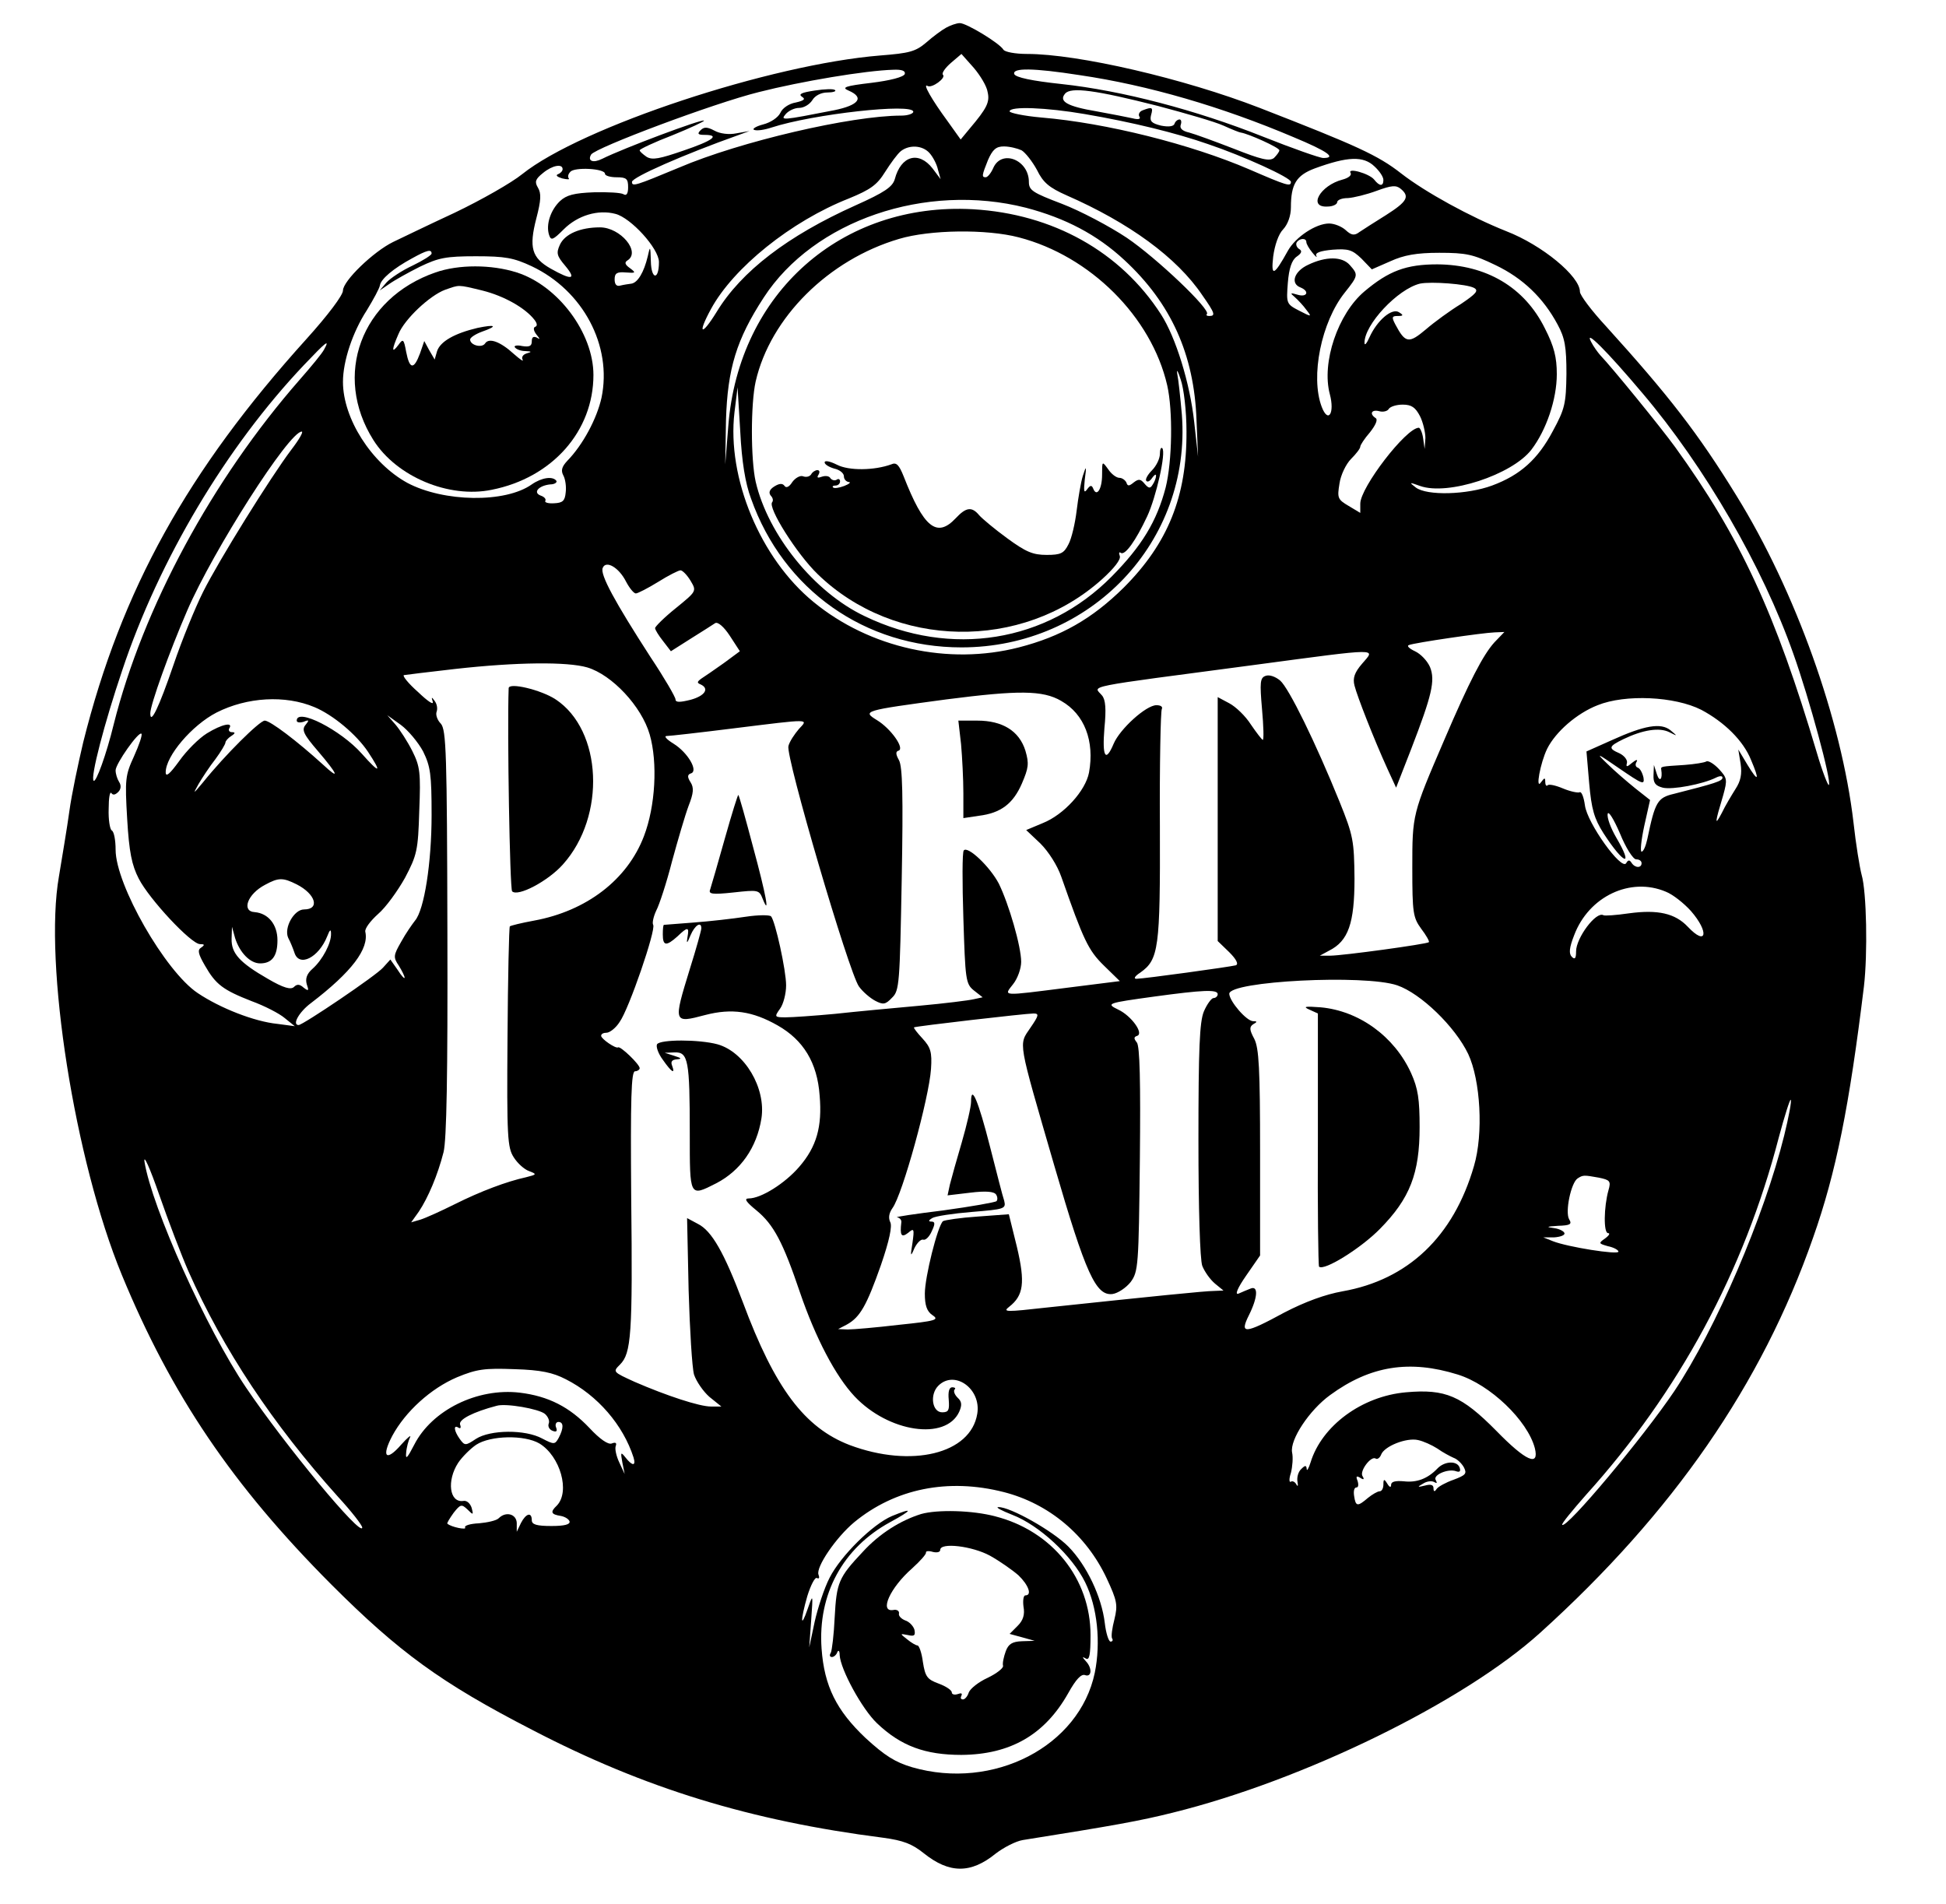 <?xml version="1.0" standalone="no"?>
<!DOCTYPE svg PUBLIC "-//W3C//DTD SVG 20010904//EN"
 "http://www.w3.org/TR/2001/REC-SVG-20010904/DTD/svg10.dtd">
<svg version="1.0" xmlns="http://www.w3.org/2000/svg"
 width="505pt" height="494pt" viewBox="0 0 505 494"
 preserveAspectRatio="xMidYMid meet">
<g transform="translate(0,494) scale(0.1,-0.1)"
fill="#000000" stroke="none">
<path d="M2455 4868 c-11 -6 -34 -23 -51 -38 -28 -24 -44 -28 -120 -34 -284
-23 -775 -185 -929 -308 -27 -22 -106 -67 -175 -100 -69 -32 -141 -67 -160
-76 -51 -25 -130 -101 -130 -126 0 -12 -39 -64 -95 -126 -308 -341 -480 -650
-579 -1046 -13 -55 -30 -135 -36 -179 -6 -44 -19 -120 -27 -169 -40 -226 41
-738 163 -1034 129 -313 288 -547 543 -803 176 -176 285 -256 522 -378 292
-152 567 -236 911 -280 52 -7 75 -16 105 -40 66 -53 122 -54 187 -1 21 16 52
32 70 35 239 38 305 50 389 71 340 84 755 287 954 467 344 311 575 644 708
1025 60 170 94 341 132 652 10 85 7 246 -6 290 -5 19 -15 80 -21 135 -31 267
-151 602 -304 849 -99 161 -175 259 -338 439 -38 41 -68 81 -68 90 0 40 -98
121 -191 157 -93 37 -210 101 -273 150 -60 47 -115 72 -367 170 -196 76 -471
140 -604 140 -30 0 -57 5 -61 11 -10 17 -96 69 -113 69 -9 0 -25 -6 -36 -12z
m108 -167 c6 -26 -2 -42 -46 -94 l-24 -29 -35 49 c-39 53 -65 98 -51 90 11 -7
49 21 40 29 -4 4 6 18 21 31 l27 23 32 -36 c17 -20 34 -48 36 -63z m-215 47
c-3 -8 -38 -17 -87 -23 -68 -8 -78 -12 -59 -20 42 -18 27 -38 -37 -51 -138
-27 -140 -27 -126 -10 8 9 23 16 35 16 12 0 27 9 34 20 7 12 23 20 39 20 14 0
24 3 20 6 -3 4 -27 3 -53 -1 -33 -5 -43 -9 -33 -16 10 -6 6 -10 -16 -15 -18
-3 -35 -15 -40 -27 -6 -12 -25 -25 -45 -30 -19 -5 -29 -12 -23 -14 7 -3 27 0
45 6 107 35 368 64 368 41 0 -5 -14 -10 -31 -10 -129 0 -418 -67 -577 -135
-113 -47 -122 -50 -122 -37 0 12 137 72 275 121 l30 11 -34 -6 c-19 -4 -43 -1
-57 7 -19 10 -27 10 -36 1 -9 -9 -7 -12 10 -12 42 0 22 -15 -55 -41 -61 -21
-80 -25 -95 -16 -10 7 -18 14 -18 17 0 3 38 21 85 39 47 19 83 36 82 38 -5 5
-210 -72 -264 -99 -24 -12 -39 -6 -29 11 12 18 318 133 435 162 110 28 277 56
349 58 23 1 32 -3 30 -11z m454 -3 c177 -26 369 -82 555 -161 89 -37 112 -54
77 -54 -9 0 -80 25 -158 56 -171 68 -364 119 -522 136 -75 8 -119 17 -122 26
-5 16 48 16 170 -3z m203 -80 c72 -19 148 -41 170 -51 22 -10 42 -18 45 -18
20 -3 100 -39 100 -46 0 -4 -7 -13 -14 -20 -12 -9 -33 -4 -104 24 -49 19 -101
38 -116 42 -18 4 -25 11 -22 20 3 8 1 14 -3 14 -5 0 -11 -5 -13 -11 -2 -7 -15
-9 -35 -5 -24 6 -30 11 -26 27 6 21 3 22 -21 13 -9 -3 -13 -11 -9 -17 4 -6 -3
-8 -18 -4 -13 3 -55 11 -93 18 -77 13 -99 26 -82 46 15 18 80 9 241 -32z
m-190 -21 c123 -21 237 -49 320 -78 92 -31 215 -87 215 -98 0 -13 -10 -10
-107 32 -153 66 -373 121 -540 135 -46 4 -83 12 -83 16 0 14 96 10 195 -7z
m-403 -101 c9 -10 19 -29 22 -43 l7 -25 -21 28 c-36 46 -82 33 -98 -28 -6 -20
-26 -34 -102 -68 -176 -79 -296 -171 -360 -276 -40 -65 -51 -59 -15 7 58 107
208 228 358 287 56 23 73 35 94 69 14 22 32 47 41 54 22 17 56 15 74 -5z m239
7 c10 -6 28 -29 40 -51 16 -33 32 -46 77 -66 162 -71 286 -161 352 -259 33
-47 35 -54 18 -54 -6 0 -9 2 -6 5 11 11 -131 146 -208 198 -45 30 -121 70
-168 88 -76 29 -86 35 -86 57 0 57 -70 85 -92 37 -6 -14 -15 -25 -20 -25 -11
0 -10 5 6 45 12 27 21 35 41 35 15 0 35 -5 46 -10z m916 -42 c13 -12 23 -27
23 -35 0 -17 -10 -17 -24 1 -13 16 -71 32 -61 17 3 -6 -6 -13 -21 -17 -58 -15
-91 -73 -39 -70 14 0 25 6 25 11 0 6 12 11 28 11 15 1 48 9 75 19 38 14 50 15
62 5 24 -20 17 -33 -38 -68 -29 -18 -60 -38 -69 -44 -13 -10 -21 -9 -36 5 -10
9 -29 17 -43 17 -34 0 -87 -35 -107 -71 -36 -65 -44 -68 -38 -15 4 30 14 59
26 71 12 13 20 35 20 57 0 60 14 83 62 101 85 31 126 33 155 5z m-2107 -7 c0
-5 -6 -11 -12 -13 -7 -3 -2 -7 11 -11 13 -3 20 -3 17 0 -3 4 -2 11 4 17 10 13
90 9 90 -5 0 -5 14 -9 30 -9 26 0 30 -4 30 -26 0 -16 -4 -23 -12 -18 -6 4 -41
6 -77 5 -51 -2 -71 -7 -88 -23 -24 -23 -37 -61 -28 -88 5 -15 10 -13 38 15 36
36 89 52 134 40 40 -10 113 -90 113 -125 0 -48 -20 -46 -21 2 -1 40 -2 41 -8
13 -10 -42 -26 -68 -42 -71 -8 -1 -21 -3 -29 -5 -10 -3 -15 3 -15 16 0 16 6
20 29 18 26 -2 27 -1 11 11 -13 9 -15 15 -7 20 36 22 -18 86 -71 86 -51 0 -91
-17 -104 -45 -10 -22 -8 -29 14 -55 30 -36 17 -38 -38 -7 -49 28 -57 54 -37
131 12 46 13 64 4 79 -9 15 -7 22 13 38 24 20 51 25 51 10z m1202 -100 c103
-27 185 -70 256 -136 121 -112 181 -245 187 -415 l4 -95 -10 90 c-11 101 -48
220 -86 279 -105 163 -281 261 -488 273 -341 19 -608 -217 -635 -562 l-8 -100
2 115 c4 133 27 209 98 318 130 200 420 299 680 233z m-18 -77 c185 -48 344
-206 385 -384 15 -66 13 -197 -4 -265 -23 -88 -62 -152 -140 -231 -169 -171
-417 -211 -641 -103 -131 62 -251 211 -283 349 -13 58 -13 202 0 260 38 166
189 316 372 370 80 24 227 26 311 4z m746 -12 c0 -5 7 -17 16 -28 8 -10 13
-14 10 -8 -4 8 10 13 42 16 41 3 51 0 75 -23 l27 -28 48 21 c35 16 68 22 127
22 70 0 88 -4 146 -32 71 -34 124 -85 161 -154 19 -35 23 -58 23 -128 -1 -77
-4 -91 -35 -148 -39 -74 -85 -115 -158 -142 -65 -24 -169 -27 -198 -5 -18 14
-17 14 11 4 72 -26 239 29 289 94 39 51 66 131 66 196 0 44 -7 72 -31 119 -53
107 -152 165 -279 166 -81 0 -126 -17 -189 -70 -69 -58 -112 -185 -90 -267 13
-49 -4 -77 -21 -33 -30 79 -1 221 60 297 35 44 35 46 13 71 -20 23 -62 23
-108 1 -37 -17 -47 -49 -20 -59 24 -10 17 -26 -7 -19 -20 6 -21 5 -8 -6 9 -8
23 -23 30 -33 15 -19 14 -19 -19 -2 -33 17 -33 19 -29 72 3 37 10 59 23 68 13
9 15 15 6 20 -6 4 -9 12 -6 17 7 11 25 12 25 1z m-2270 -30 c0 -4 -22 -18 -49
-31 -28 -13 -58 -33 -68 -44 l-18 -21 25 17 c14 10 50 30 80 45 48 23 67 27
145 27 76 0 98 -4 145 -26 133 -63 209 -206 181 -341 -12 -54 -48 -122 -89
-164 -14 -15 -17 -25 -10 -38 5 -9 8 -29 6 -44 -2 -22 -8 -27 -30 -28 -15 -1
-25 2 -23 6 3 5 -3 11 -12 14 -21 8 -5 26 25 29 11 0 18 5 16 9 -9 13 -38 9
-64 -9 -69 -49 -229 -46 -323 4 -93 51 -167 167 -167 262 0 54 25 129 62 186
17 28 33 57 34 65 3 16 34 43 84 70 38 21 50 24 50 12z m2705 -89 c13 -7 6
-15 -34 -42 -28 -17 -69 -47 -91 -66 -44 -37 -53 -36 -79 13 -10 19 -9 22 6
22 15 0 16 2 3 10 -18 11 -56 -21 -76 -65 -7 -16 -13 -23 -13 -15 -1 47 86
140 144 154 29 6 121 -1 140 -11z m437 -273 c162 -191 312 -450 392 -677 41
-115 100 -332 92 -340 -2 -3 -17 35 -31 83 -108 364 -199 560 -368 794 -37 51
-165 208 -194 238 -7 8 -18 23 -24 35 -19 36 42 -25 133 -133z m-3421 113 c-5
-10 -34 -45 -63 -78 -227 -259 -407 -592 -483 -895 -19 -78 -46 -152 -52 -146
-9 8 28 150 74 286 96 288 270 580 472 793 57 60 68 69 52 40z m2238 -213 c1
-168 -48 -290 -163 -405 -82 -81 -163 -127 -272 -155 -183 -47 -387 -2 -533
118 -138 113 -225 322 -205 492 l8 65 7 -115 c4 -78 13 -134 28 -174 84 -237
296 -386 546 -386 336 0 597 275 572 604 -4 45 -9 92 -12 106 -2 14 2 7 9 -15
8 -23 15 -81 15 -135z m606 40 c8 -16 14 -42 14 -57 l-2 -28 -4 28 c-2 15 -8
27 -11 27 -33 0 -152 -155 -152 -197 l0 -24 -30 18 c-29 17 -30 21 -24 58 3
22 17 51 30 64 13 13 24 27 24 32 0 4 11 21 25 37 15 19 21 33 15 37 -17 11
-11 23 9 18 10 -3 22 0 25 6 4 6 20 11 36 11 23 0 33 -7 45 -30z m-2929 -87
c-53 -70 -188 -287 -229 -369 -20 -40 -55 -125 -77 -190 -38 -111 -60 -156
-60 -125 0 22 50 161 96 267 67 155 264 464 297 464 5 0 -7 -21 -27 -47z m869
-343 c9 -17 20 -30 25 -30 5 0 32 14 58 30 27 17 53 30 58 30 5 0 17 -12 26
-27 16 -27 16 -27 -38 -71 -30 -24 -54 -48 -54 -52 0 -4 9 -19 21 -34 l20 -26
52 33 c29 18 57 36 63 40 7 4 23 -10 38 -33 l26 -40 -42 -31 c-24 -17 -50 -35
-58 -40 -11 -8 -12 -11 -2 -15 24 -11 11 -30 -26 -40 -28 -7 -39 -7 -39 1 0 6
-29 56 -65 110 -93 144 -131 214 -124 231 8 21 42 2 61 -36z m2253 -157 c-29
-32 -65 -101 -130 -253 -83 -193 -83 -193 -83 -332 0 -117 2 -129 23 -158 13
-17 22 -33 20 -35 -5 -5 -224 -35 -256 -35 l-27 0 24 13 c50 25 66 71 66 187
-1 98 -3 111 -39 200 -62 153 -131 294 -154 314 -12 10 -28 16 -38 12 -14 -5
-15 -17 -9 -86 4 -44 5 -80 2 -80 -2 0 -16 18 -31 40 -14 22 -39 46 -56 55
l-30 16 0 -317 0 -316 30 -29 c18 -18 25 -31 17 -34 -15 -4 -239 -35 -258 -35
-8 0 -4 7 10 16 48 34 52 62 51 379 -1 162 2 300 5 305 3 6 -3 10 -14 10 -27
0 -95 -62 -111 -100 -21 -50 -30 -34 -24 40 5 50 3 74 -6 85 -22 27 -61 19
399 80 329 44 310 43 276 3 -20 -23 -25 -38 -20 -57 7 -28 50 -138 85 -215
l23 -50 39 100 c54 140 63 178 49 213 -7 16 -24 34 -39 41 -15 7 -22 14 -16
16 14 6 192 32 223 33 l25 1 -26 -27z m-2354 -65 c64 -19 141 -101 162 -174
21 -73 15 -186 -15 -264 -43 -113 -149 -194 -285 -219 -33 -6 -61 -13 -63 -15
-2 -2 -5 -132 -6 -288 -2 -259 0 -286 16 -311 10 -16 28 -32 40 -36 21 -8 20
-9 -8 -16 -50 -11 -117 -36 -185 -70 -36 -18 -76 -36 -89 -40 l-24 -7 20 28
c24 36 49 95 64 154 8 32 11 200 10 569 -1 466 -3 527 -17 543 -9 9 -14 23
-11 31 3 8 1 20 -5 28 -8 11 -9 11 -5 -2 3 -10 -14 2 -38 25 -25 22 -41 42
-37 44 5 1 64 8 133 16 161 18 291 19 343 4z m1230 -87 c60 -34 87 -104 72
-186 -9 -47 -65 -109 -120 -131 l-43 -18 37 -35 c21 -21 44 -57 54 -86 58
-165 70 -191 111 -231 l41 -40 -135 -17 c-174 -22 -167 -23 -142 9 12 15 21
41 21 58 0 40 -32 150 -58 203 -23 44 -81 99 -91 86 -4 -4 -4 -84 -1 -176 5
-159 6 -170 27 -187 l23 -18 -23 -5 c-12 -3 -76 -11 -142 -17 -66 -6 -164 -15
-218 -21 -54 -5 -111 -9 -128 -9 -29 0 -30 1 -15 22 9 12 16 40 16 61 0 39
-28 166 -39 179 -4 4 -33 4 -66 -1 -33 -5 -94 -12 -135 -15 -41 -3 -76 -6 -77
-6 -2 0 -3 -11 -3 -25 0 -30 9 -31 38 -5 27 26 31 25 26 -2 -3 -18 -1 -17 8 5
11 26 28 37 28 18 0 -5 -13 -52 -30 -106 -43 -140 -43 -141 40 -119 69 18 123
10 188 -27 67 -38 103 -97 109 -182 7 -81 -8 -133 -53 -185 -37 -43 -99 -82
-131 -82 -13 0 -7 -9 20 -31 45 -37 69 -83 113 -213 40 -117 92 -217 142 -270
88 -93 236 -115 271 -40 8 18 7 27 -4 37 -8 8 -11 17 -8 21 4 3 1 6 -6 6 -8 0
-11 -12 -9 -32 2 -27 0 -33 -17 -33 -26 0 -33 46 -10 69 42 42 112 -8 101 -73
-17 -104 -171 -141 -331 -81 -117 45 -194 147 -277 370 -49 130 -81 186 -117
204 l-28 15 4 -187 c3 -103 9 -201 14 -219 6 -18 24 -44 40 -58 l31 -25 -27 0
c-30 0 -115 28 -198 64 -57 26 -57 26 -38 45 29 29 33 77 29 434 -2 257 0 327
10 327 6 0 12 4 12 8 0 10 -50 58 -56 54 -6 -4 -44 22 -44 30 0 5 6 8 14 8 8
0 24 12 34 28 24 33 95 240 87 252 -3 5 1 22 8 37 8 15 27 73 41 128 15 55 34
120 43 144 13 33 14 47 5 61 -9 14 -8 20 1 23 20 6 -8 54 -45 77 -18 11 -26
20 -18 20 8 0 87 9 175 20 202 25 193 25 168 -2 -11 -13 -24 -32 -27 -44 -8
-26 157 -588 183 -624 10 -14 29 -30 42 -37 21 -11 27 -10 44 8 19 18 20 37
25 307 4 218 2 292 -7 309 -9 16 -9 23 -1 25 16 6 -20 57 -56 79 -39 24 -36
25 180 54 187 24 250 24 298 -4z m-1938 -16 c48 -20 109 -71 139 -116 37 -56
31 -58 -16 -5 -55 62 -169 120 -169 86 0 -5 8 -6 18 -3 14 6 15 4 5 -8 -11
-13 -5 -25 32 -68 53 -62 58 -77 13 -35 -67 61 -137 114 -151 114 -13 0 -103
-89 -160 -160 -26 -31 -27 -32 -12 -5 10 17 29 46 44 65 14 19 26 39 26 43 0
4 7 12 15 17 11 7 11 10 2 10 -7 0 -10 5 -7 10 11 17 -19 11 -58 -13 -21 -13
-53 -45 -72 -72 -24 -33 -35 -43 -35 -29 0 42 68 122 132 155 79 40 178 46
254 14z m3599 -7 c60 -32 109 -80 129 -130 23 -54 19 -59 -9 -13 l-24 40 6
-37 c4 -27 0 -45 -13 -65 -10 -16 -27 -44 -36 -63 -19 -36 -18 -26 4 47 11 40
10 44 -11 67 -13 14 -28 23 -33 20 -5 -3 -30 -7 -56 -9 -63 -4 -62 -4 -61 -12
4 -25 -4 -34 -11 -13 l-8 25 -1 -26 c-1 -21 5 -28 24 -33 25 -6 104 9 138 26
10 5 17 5 17 0 0 -9 -20 -15 -126 -42 -43 -10 -49 -21 -69 -117 -4 -18 -10
-33 -15 -33 -4 0 -1 30 7 67 l15 67 -38 30 c-21 17 -55 46 -74 65 -30 29 -26
27 32 -13 60 -41 66 -44 63 -24 -3 13 -9 24 -15 26 -6 2 -7 9 -3 15 4 7 -1 6
-11 -2 -14 -12 -17 -12 -14 -1 2 8 -7 19 -19 25 -30 13 -29 18 10 37 50 24 93
31 119 18 22 -11 22 -11 3 5 -25 20 -67 13 -153 -26 l-65 -29 7 -82 c6 -68 13
-92 37 -130 53 -82 80 -91 33 -11 -14 24 -24 51 -22 61 2 9 16 -14 32 -51 15
-37 34 -67 42 -67 8 0 14 -4 14 -10 0 -13 -17 -13 -26 1 -5 8 -9 8 -14 -1 -12
-20 -101 104 -107 150 -3 22 -9 37 -14 34 -4 -2 -24 2 -43 10 -19 8 -37 12
-40 8 -3 -3 -6 1 -6 9 0 12 -2 11 -11 -1 -15 -22 -2 50 16 87 22 44 77 92 131
113 72 29 200 23 269 -12z m-3317 -108 c19 -39 22 -59 22 -165 0 -124 -19
-246 -43 -274 -7 -9 -24 -33 -36 -55 -20 -35 -21 -40 -6 -62 8 -13 15 -27 15
-31 0 -4 -8 4 -18 20 l-19 27 -19 -21 c-17 -20 -208 -149 -219 -149 -18 0 1
34 32 57 106 81 151 141 141 185 -2 8 13 28 33 46 20 17 51 60 70 94 31 59 34
71 37 174 4 99 2 115 -18 155 -12 24 -32 55 -44 69 l-21 24 35 -25 c19 -14 45
-45 58 -69z m-750 -12 c-23 -50 -24 -60 -18 -163 5 -86 12 -120 30 -155 27
-53 136 -170 159 -170 12 0 13 -2 3 -9 -10 -6 -8 -16 10 -47 28 -49 47 -63
121 -92 33 -12 72 -32 86 -44 l26 -21 -45 6 c-60 6 -149 41 -207 80 -84 56
-213 281 -213 372 0 24 -4 47 -10 50 -5 3 -9 29 -8 56 0 28 3 46 7 41 4 -6 10
-5 18 3 7 7 8 17 2 26 -5 8 -9 21 -9 30 0 17 60 102 67 95 3 -3 -6 -29 -19
-58z m422 -333 c49 -25 61 -65 19 -65 -26 0 -53 -48 -41 -74 6 -11 13 -29 16
-38 12 -39 63 -13 85 42 7 18 10 20 10 7 1 -24 -22 -68 -48 -91 -15 -13 -19
-26 -15 -40 6 -17 5 -19 -8 -9 -10 9 -17 10 -25 2 -8 -8 -27 -3 -68 21 -73 42
-95 66 -94 104 l1 31 8 -29 c12 -38 39 -66 65 -66 31 0 45 19 45 60 0 41 -24
70 -59 73 -35 2 -19 47 27 71 35 19 46 19 82 1z m3553 -19 c18 -7 47 -30 65
-50 48 -55 41 -93 -8 -41 -33 35 -78 45 -152 35 -34 -5 -64 -7 -67 -5 -19 11
-71 -59 -71 -94 0 -18 -3 -22 -11 -14 -8 8 -7 23 6 56 38 101 146 152 238 113z
m-697 -243 c61 -21 150 -107 184 -178 32 -68 40 -207 15 -291 -53 -183 -171
-295 -341 -325 -45 -8 -97 -27 -151 -55 -103 -56 -117 -57 -92 -7 23 46 25 78
4 69 -8 -3 -22 -9 -31 -13 -10 -4 -3 14 20 47 l36 52 0 267 c0 219 -3 271 -15
295 -13 24 -13 31 -3 38 11 6 11 8 0 8 -17 0 -61 51 -62 71 0 33 351 51 436
22z m-466 -23 c0 -5 -5 -10 -11 -10 -5 0 -17 -16 -25 -35 -11 -27 -14 -95 -14
-334 0 -178 4 -310 10 -326 6 -15 20 -35 33 -46 l22 -18 -24 -1 c-23 0 -160
-14 -434 -43 -107 -12 -116 -12 -98 2 37 29 42 62 20 155 l-21 85 -81 -6 c-45
-3 -85 -9 -90 -12 -14 -13 -47 -145 -47 -188 0 -30 5 -46 20 -56 18 -12 9 -15
-88 -25 -59 -7 -118 -12 -132 -12 l-25 1 23 12 c34 19 51 49 88 154 22 64 30
102 24 112 -5 11 -3 23 6 36 26 35 95 286 100 361 3 44 -1 56 -22 79 -14 15
-24 28 -22 29 4 3 290 36 310 36 15 0 14 -5 -8 -37 -31 -46 -34 -27 62 -358
82 -282 108 -338 151 -333 14 2 35 16 47 31 20 27 21 42 24 319 2 200 0 294
-8 303 -8 10 -8 14 1 17 18 6 -15 52 -49 68 -33 16 -29 17 94 34 125 17 164
19 164 6z m1470 -367 c-52 -210 -177 -501 -285 -663 -80 -119 -280 -358 -291
-347 -3 2 26 37 62 78 241 267 410 580 500 927 15 56 29 100 31 98 3 -2 -5
-44 -17 -93z m-4141 -352 c90 -203 219 -397 388 -585 35 -38 63 -74 63 -80 -1
-27 -200 213 -302 364 -102 151 -244 467 -263 585 -3 22 14 -16 38 -85 24 -69
58 -158 76 -199z m3660 243 c29 -6 32 -9 25 -33 -12 -43 -13 -111 -1 -111 6 0
3 -6 -8 -14 -17 -12 -17 -13 8 -20 15 -3 27 -10 27 -14 0 -9 -132 12 -170 27
l-25 10 28 0 c15 1 27 5 27 10 0 5 -12 12 -27 14 -22 3 -20 4 10 6 32 1 37 4
29 17 -11 19 5 95 22 106 14 9 16 9 55 2z m-366 -511 c84 -26 181 -119 200
-191 12 -49 -23 -34 -100 45 -90 91 -132 109 -234 100 -115 -10 -219 -87 -248
-182 -5 -16 -10 -24 -10 -17 -1 10 -4 10 -14 0 -8 -7 -12 -22 -10 -33 2 -11 1
-14 -3 -7 -3 6 -10 10 -14 7 -5 -3 -5 8 0 23 4 16 6 40 3 53 -6 33 45 110 99
149 104 76 206 92 331 53z m-2315 -12 c83 -42 149 -119 176 -203 7 -23 -3 -23
-21 0 -12 15 -13 14 -8 -13 l6 -30 -14 30 c-8 17 -12 36 -9 43 3 8 -1 10 -11
6 -9 -3 -30 11 -57 40 -52 55 -107 83 -181 92 -110 13 -228 -45 -274 -135 -18
-35 -23 -40 -21 -21 1 14 6 32 10 40 4 8 -6 0 -23 -19 -39 -45 -52 -32 -23 23
34 63 100 123 168 152 51 21 71 24 149 21 69 -2 100 -9 133 -26z m-54 -90 c8
-7 13 -18 10 -25 -3 -8 2 -16 10 -19 10 -4 13 -1 9 9 -3 7 0 14 6 14 14 0 14
-16 1 -41 -10 -18 -12 -18 -43 -2 -44 24 -135 23 -172 -1 -27 -18 -29 -18 -42
0 -15 21 -17 38 -3 29 5 -3 7 0 4 8 -5 13 34 33 95 49 24 7 109 -8 125 -21z
m-14 -77 c54 -33 80 -125 45 -161 -18 -17 -15 -23 11 -27 10 -2 20 -8 22 -14
2 -8 -13 -12 -47 -12 -39 0 -51 4 -51 15 0 22 -15 18 -28 -7 l-11 -23 0 23
c-1 23 -28 31 -47 12 -6 -6 -29 -11 -51 -13 -23 -1 -39 -6 -36 -11 5 -7 -36 1
-46 10 -2 1 6 14 16 28 18 23 21 23 36 9 15 -15 16 -15 11 4 -4 12 -13 20 -22
18 -36 -5 -43 53 -13 99 10 15 32 37 47 47 37 24 125 26 164 3z m2330 -13 c14
-10 33 -20 42 -24 9 -3 21 -14 27 -25 8 -16 5 -20 -27 -32 -20 -7 -40 -18 -44
-24 -5 -8 -8 -7 -8 2 0 9 -7 11 -22 7 -20 -5 -21 -4 -5 5 9 6 22 8 29 4 7 -4
8 -3 4 5 -9 13 32 31 53 23 9 -3 12 0 9 9 -6 19 -39 18 -58 -2 -25 -26 -53
-37 -87 -33 -22 2 -33 -1 -33 -9 0 -8 -4 -7 -10 3 -8 13 -10 12 -10 -2 0 -10
-4 -18 -10 -18 -5 0 -19 -8 -30 -17 -27 -23 -32 -23 -36 5 -2 12 0 22 6 22 5
0 6 7 3 17 -5 12 -3 14 7 8 9 -6 11 -4 6 4 -9 13 22 54 34 46 4 -3 11 2 14 10
8 22 66 45 96 38 14 -3 36 -13 50 -22z m-1125 -113 c117 -30 214 -111 267
-224 27 -58 29 -69 20 -106 -6 -23 -9 -45 -6 -50 3 -4 1 -8 -4 -8 -5 0 -12 22
-15 48 -8 68 -47 150 -94 198 -40 41 -152 104 -182 103 -9 0 8 -9 36 -20 70
-27 155 -106 189 -175 32 -65 41 -156 25 -235 -40 -191 -263 -306 -474 -245
-44 13 -71 30 -121 76 -75 71 -107 134 -114 232 -10 141 55 261 178 328 59 32
61 39 5 16 -50 -21 -133 -103 -162 -160 -14 -27 -31 -79 -39 -115 l-14 -66 5
70 c5 70 5 70 -9 30 -19 -55 -19 -30 -1 33 9 29 20 50 25 47 6 -3 7 1 4 9 -7
19 45 96 93 136 106 87 243 115 388 78z"/>
<path d="M3010 3762 c0 -12 -9 -31 -21 -43 -11 -11 -18 -24 -14 -27 3 -4 10 0
15 8 6 8 10 11 10 5 0 -5 -4 -16 -9 -23 -6 -10 -10 -10 -21 3 -10 12 -15 13
-28 3 -12 -10 -16 -10 -19 0 -3 6 -11 12 -18 12 -8 0 -21 10 -29 22 -16 22
-16 22 -16 -14 0 -37 -14 -59 -23 -36 -4 10 -8 9 -16 -2 -8 -11 -9 -5 -6 25 5
37 4 38 -5 10 -5 -16 -12 -57 -16 -90 -4 -33 -13 -72 -21 -87 -12 -24 -20 -28
-57 -28 -36 0 -54 8 -102 43 -33 24 -65 51 -73 60 -19 23 -34 21 -61 -8 -49
-52 -83 -24 -135 109 -12 30 -19 37 -32 31 -44 -16 -110 -17 -141 -1 -18 9
-32 12 -32 6 0 -5 11 -12 25 -16 14 -3 25 -12 25 -20 0 -8 6 -14 13 -15 6 0 1
-5 -12 -10 -13 -5 -26 -7 -29 -4 -3 3 0 5 6 5 7 0 12 5 12 11 0 5 -4 8 -9 4
-5 -3 -12 -1 -16 4 -3 6 -13 7 -22 4 -11 -4 -14 -3 -9 5 4 7 3 12 -3 12 -5 0
-13 -5 -16 -11 -4 -6 -13 -8 -21 -5 -7 3 -20 -4 -28 -15 -8 -13 -16 -16 -20
-10 -5 7 -13 7 -26 -1 -13 -8 -16 -16 -10 -24 6 -6 7 -13 4 -17 -13 -13 64
-135 118 -187 200 -194 530 -200 738 -13 31 28 49 51 46 60 -3 8 -2 12 3 8 11
-6 38 31 68 95 23 49 50 167 39 177 -3 3 -6 -3 -6 -15z"/>
<path d="M1130 4233 c-193 -67 -267 -267 -161 -435 60 -95 196 -152 307 -129
157 31 264 152 264 298 0 109 -92 232 -199 266 -66 21 -151 21 -211 0z m122
-47 c56 -14 111 -45 135 -76 7 -9 8 -16 2 -18 -6 -2 -4 -11 3 -20 10 -12 10
-14 1 -8 -9 4 -13 1 -13 -10 0 -12 -6 -15 -25 -12 -13 3 -22 1 -19 -3 3 -5 15
-10 27 -10 17 -1 18 -2 4 -6 -10 -3 -14 -10 -11 -16 4 -7 -6 0 -22 14 -36 33
-65 43 -75 28 -8 -13 -39 -5 -39 10 0 5 14 14 30 20 43 15 37 20 -11 10 -59
-14 -97 -35 -105 -61 l-6 -21 -14 24 -13 24 -11 -32 c-16 -43 -27 -42 -36 4
-6 33 -8 35 -20 18 -18 -24 -18 -13 0 28 16 39 81 100 121 115 38 13 31 14 97
-2z"/>
<path d="M1320 3154 c-4 -113 3 -521 9 -527 15 -15 94 27 132 70 112 125 102
348 -19 428 -38 25 -122 45 -122 29z"/>
<path d="M2494 3009 c3 -34 6 -91 6 -127 l0 -65 40 6 c57 7 89 31 112 84 17
40 19 51 9 85 -16 51 -59 78 -125 78 l-49 0 7 -61z"/>
<path d="M1881 2764 c-18 -64 -35 -123 -38 -132 -5 -12 4 -14 60 -8 64 7 67 7
76 -16 20 -50 9 10 -25 135 -19 72 -36 133 -38 134 -1 2 -17 -49 -35 -113z"/>
<path d="M1705 2230 c-3 -6 3 -24 15 -40 23 -33 33 -39 24 -15 -4 10 0 15 12
16 14 1 13 3 -6 9 l-25 8 26 1 c35 1 39 -21 39 -210 0 -166 -1 -165 68 -130
64 33 106 93 118 169 12 78 -43 172 -114 192 -48 13 -149 13 -157 0z"/>
<path d="M3398 2320 l22 -10 0 -326 c-1 -179 1 -328 3 -331 13 -12 109 48 158
98 78 79 103 144 103 264 0 72 -4 100 -22 140 -43 95 -135 162 -235 171 -40 3
-47 2 -29 -6z"/>
<path d="M2520 2081 c0 -13 -11 -60 -24 -105 -13 -44 -27 -94 -31 -110 l-6
-28 59 7 c41 5 62 3 67 -5 4 -6 4 -14 1 -17 -3 -3 -65 -14 -138 -24 -73 -9
-127 -17 -120 -18 7 -1 12 -7 11 -13 -4 -34 0 -41 18 -27 15 13 16 10 11 -26
-6 -36 -5 -38 5 -14 7 14 17 24 23 22 6 -2 16 8 22 22 9 19 9 25 -1 25 -8 0
-8 3 2 9 8 5 54 12 103 16 85 7 89 8 84 29 -4 11 -20 75 -37 141 -30 118 -49
163 -49 116z"/>
<path d="M2390 1011 c-54 -17 -108 -51 -151 -98 -63 -67 -68 -79 -73 -171 -2
-44 -7 -85 -10 -91 -4 -6 -3 -11 3 -11 5 0 12 6 14 13 3 6 6 3 6 -8 2 -37 58
-140 97 -177 62 -59 125 -82 219 -82 127 1 216 52 277 160 20 36 34 51 44 47
17 -6 19 18 2 36 -10 11 -10 13 0 7 9 -5 12 9 12 61 0 146 -99 270 -247 308
-60 16 -151 18 -193 6z m179 -108 c25 -14 58 -37 74 -51 26 -25 36 -52 18 -52
-5 0 -7 -13 -5 -29 4 -21 -1 -36 -15 -50 l-21 -21 33 -9 32 -9 -33 -1 c-25 -1
-35 -7 -42 -26 -5 -14 -9 -31 -7 -38 1 -6 -17 -20 -40 -31 -24 -11 -45 -28
-49 -38 -3 -10 -10 -18 -15 -18 -6 0 -7 4 -4 10 3 6 -1 7 -9 4 -9 -3 -16 -1
-16 4 0 6 -15 16 -34 23 -30 11 -35 18 -41 56 -3 24 -10 43 -14 43 -4 0 -16 7
-27 16 -19 15 -19 15 2 11 17 -4 20 -1 17 14 -3 10 -14 21 -24 24 -10 4 -18
12 -16 18 1 7 -6 11 -15 9 -37 -6 -8 58 49 108 21 19 37 37 36 41 -1 4 7 5 17
2 11 -3 20 -1 20 5 0 20 83 10 129 -15z"/>
</g>
</svg>
